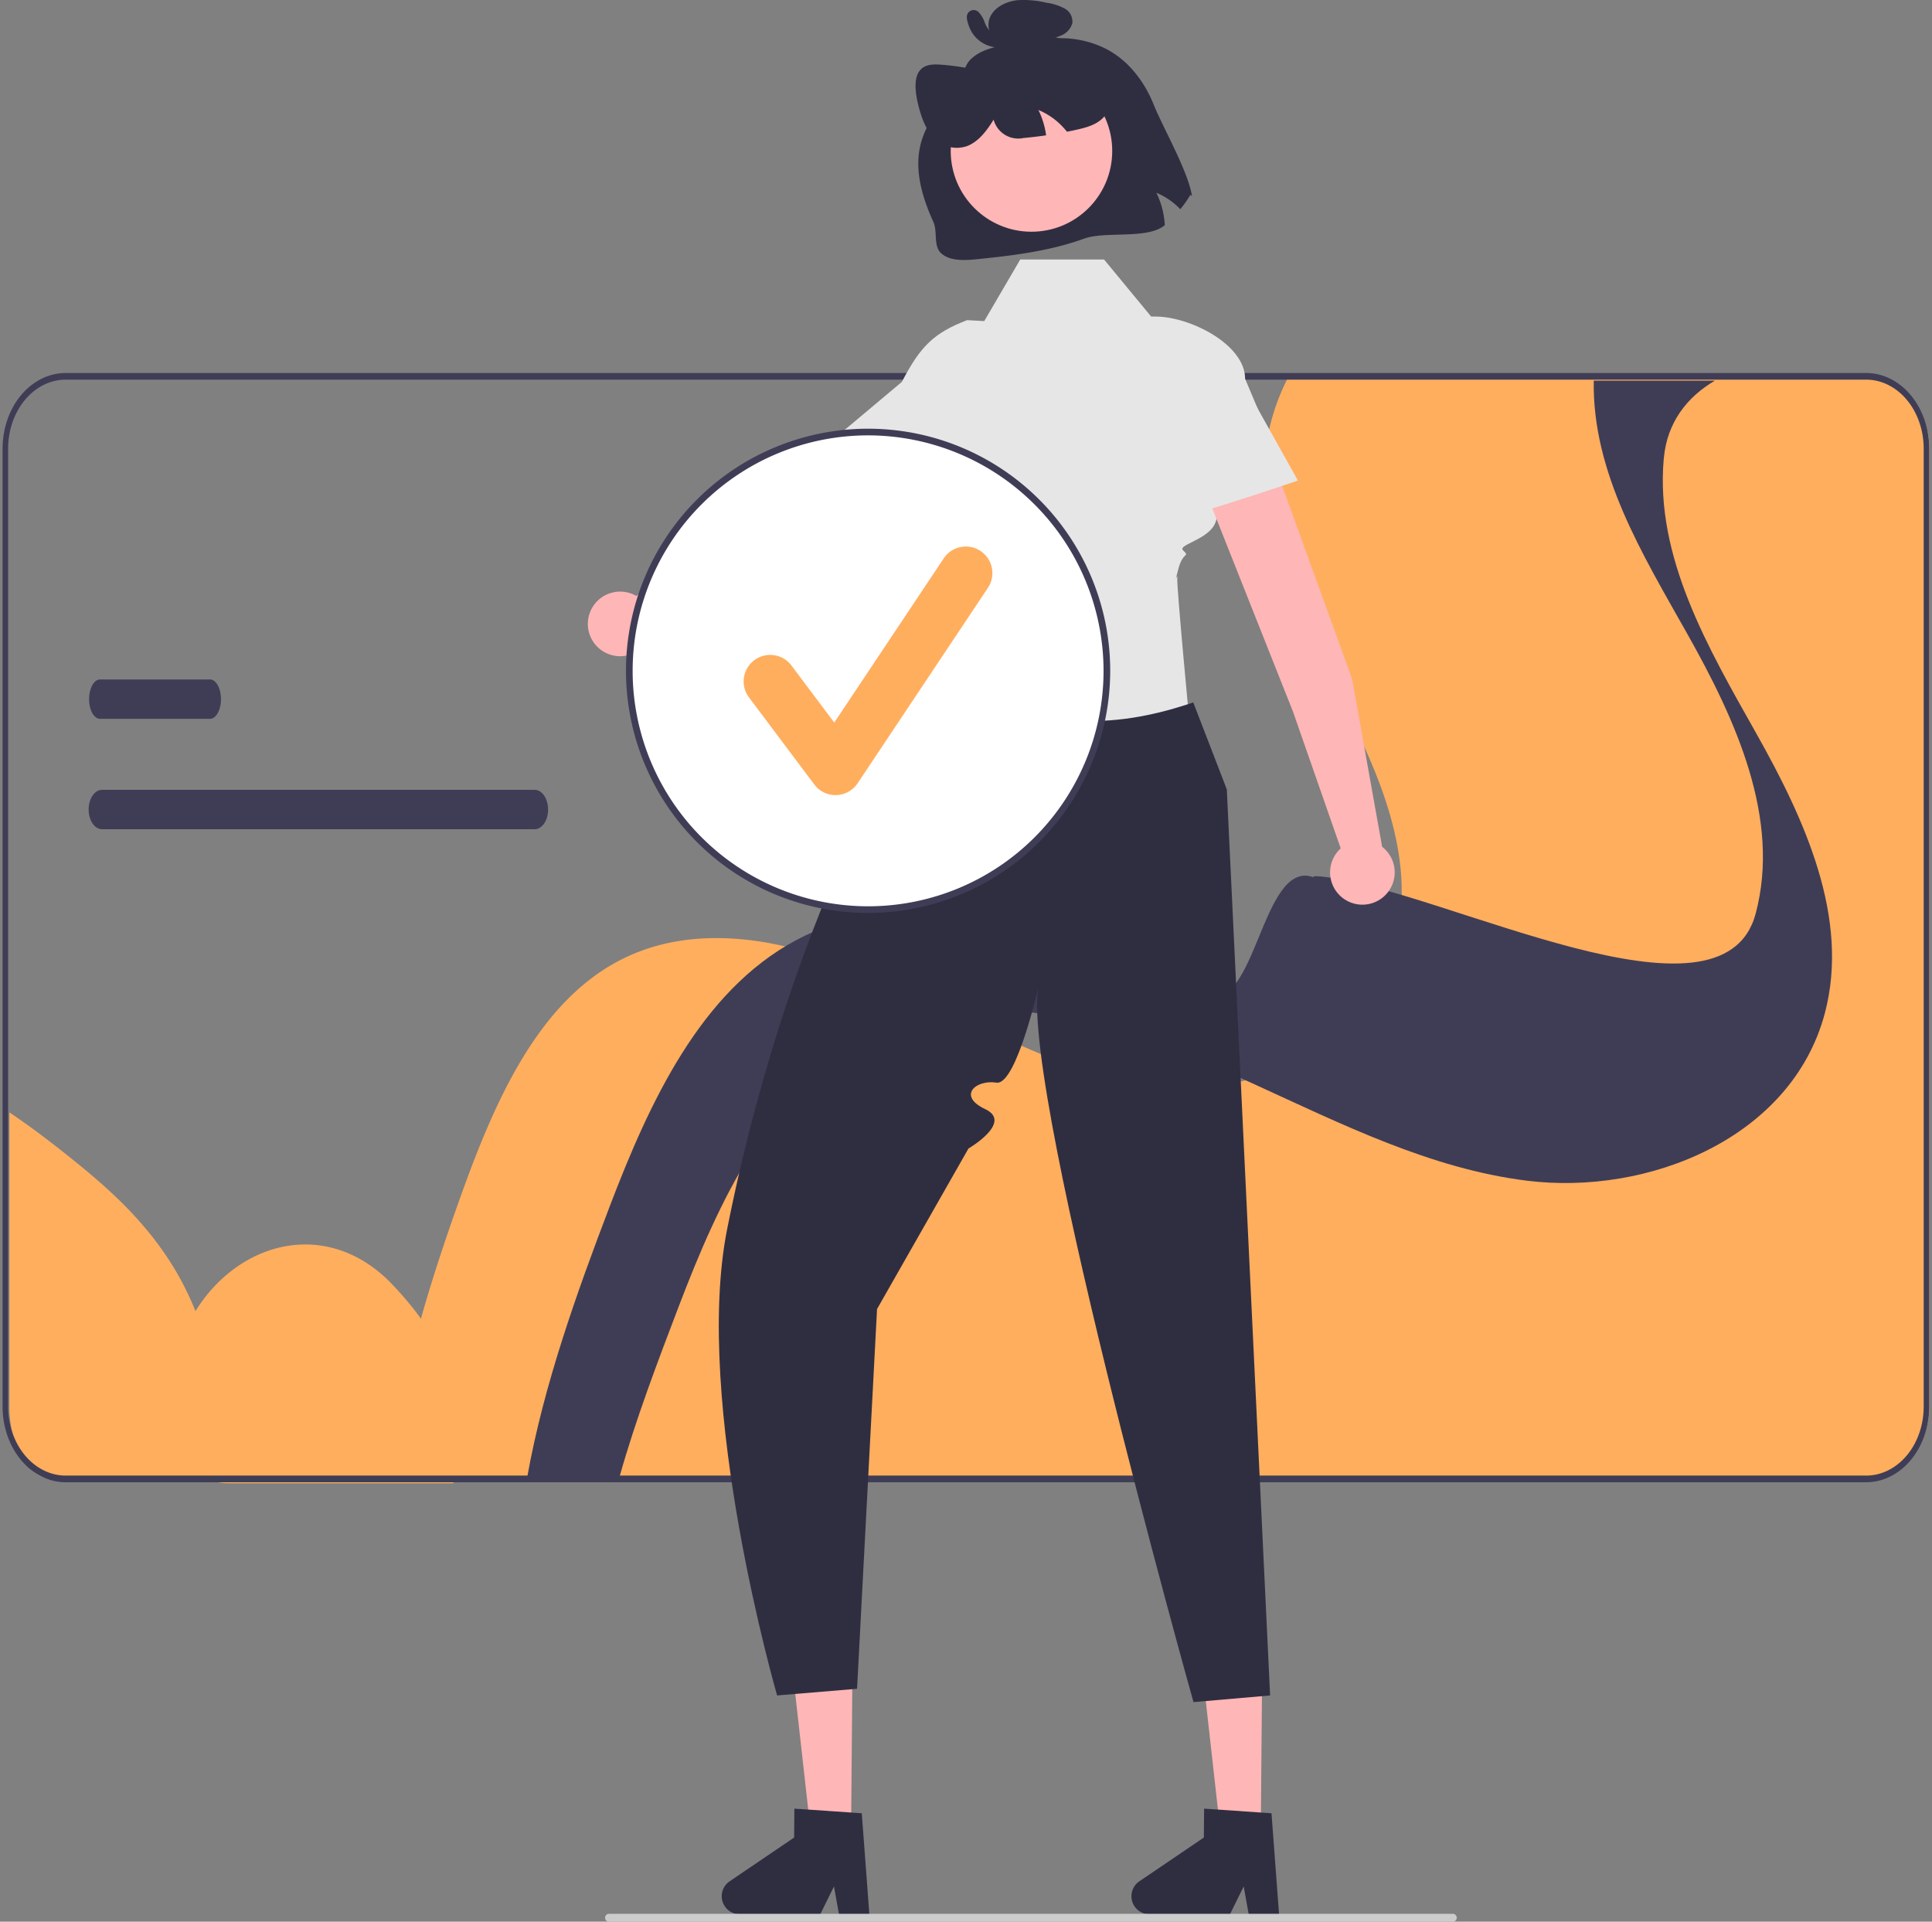 <?xml version="1.0" encoding="UTF-8" standalone="no"?>
<svg
   data-name="Layer 1"
   width="580"
   height="576.898"
   viewBox="0 0 580 576.898"
   version="1.1"
   id="svg182"
   sodipodi:docname="undraw_complete_design_re_h75h.svg"
   inkscape:version="1.2.2 (732a01da63, 2022-12-09)"
   xmlns:inkscape="http://www.inkscape.org/namespaces/inkscape"
   xmlns:sodipodi="http://sodipodi.sourceforge.net/DTD/sodipodi-0.dtd"
   xmlns="http://www.w3.org/2000/svg"
   xmlns:svg="http://www.w3.org/2000/svg">
  <rect x="0" y="0" width="580" height="576.898" fill="#808080" stroke="none"/>
  <defs
     id="defs186" />
  <sodipodi:namedview
     id="namedview184"
     pagecolor="#ffffff"
     bordercolor="#000000"
     borderopacity="0.25"
     inkscape:showpageshadow="2"
     inkscape:pageopacity="0.0"
     inkscape:pagecheckerboard="0"
     inkscape:deskcolor="#d1d1d1"
     showgrid="false"
     inkscape:zoom="0.95114648"
     inkscape:cx="216.58073"
     inkscape:cy="351.15516"
     inkscape:window-width="1920"
     inkscape:window-height="974"
     inkscape:window-x="-11"
     inkscape:window-y="-11"
     inkscape:window-maximized="1"
     inkscape:current-layer="svg182" />
  <path
     d="m 116.93,443.972 h 442.979 a 19.317,21.689 0 0 0 19.318,-21.69 v -287.62 a 19.014,21.349 0 0 0 -0.677,-5.69 19.311,21.683 0 0 0 -18.641,-16 H 386.887 a 53.776,60.38 0 0 0 -7.285,25.01 c -2.146,25.69 10.973,49.44 22.711,71.63 11.738,22.19 22.934,47.99 16.717,72.84 -4.204,16.76 -15.595,28.89 -29.729,36.16 a 83.42,93.665 0 0 1 -43.275,7.4 135.48,152.118 0 0 1 -26.06,-6.68 c -11.106,-4.05 -21.954,-9.3 -32.784,-14.61 -0.009,0 -0.009,0 -0.018,-0.01 -0.187,-0.09 -0.383,-0.19 -0.57,-0.28 -8.381,-4.11 -16.753,-8.23 -25.249,-11.86 a 154.202,173.139 0 0 0 -30.833,-9.54 c -16.022,-2.82 -32.178,-1.8 -46.473,6.36 -23.299,13.29 -35.785,42.01 -45.555,69.23 -9.868,27.52 -18.712,55.96 -21.553,85.35 z"
     fill="#ffae5e"
     id="path132"
     style="stroke-width:0.944" />
  <path
     d="m 2.825,333.942 v 88.34 a 12.996,21.689 0 0 0 12.997,21.69 H 65.364 c 0.857,-13.33 0.138,-26.61 -3.008,-39 -6.855,-27.02 -23.441,-43 -39.254,-55.83 -6.645,-5.39 -13.404,-10.59 -20.277,-15.2 z"
     fill="#ffae5e"
     id="path134"
     style="stroke-width:0.774" />
  <path
     d="m 50.572,423.572 v 1.1e-4 a 17.778,21.69 0 0 0 17.778,21.69 h 67.768 c 1.172,-13.33 0.189,-26.61 -4.115,-39 -2.205,-6.353 -7.354,-13.39 -14.064,-20.498 -26.326,-27.888 -67.367,-4.729 -67.367,37.808 z"
     fill="#ffae5e"
     id="path136"
     style="stroke-width:0.905" />
  <path
     d="M 0.774,422.282 V 134.662 A 18.959,22.716 0 0 1 19.711,111.972 H 560.237 a 18.959,22.716 0 0 1 18.938,22.69 v 287.62 a 18.959,22.716 0 0 1 -18.938,22.69 H 19.711 A 18.959,22.716 0 0 1 0.774,422.282 Z M 19.711,113.972 a 17.288,20.713 0 0 0 -17.269,20.69 v 287.62 a 17.288,20.713 0 0 0 17.269,20.69 H 560.237 a 17.288,20.713 0 0 0 17.269,-20.69 V 134.662 a 17.288,20.713 0 0 0 -17.269,-20.69 z"
     fill="#3f3d56"
     id="path138"
     style="stroke-width:0.914" />
  <path
     d="m 158.31,443.262 h 27.7 c 4.738,-16.936 11.575,-34.889 17.82,-51.249 11.98,-31.368 27.285,-64.466 55.852,-79.782 12.197,-6.54 25.496,-9.094 39.077,-8.955 18.762,0.189 38.051,5.536 55.711,12.623 7.224,2.892 14.382,6.073 21.512,9.323 26.862,12.255 53.431,25.603 82.318,29.211 36.553,4.562 79.53,-12.802 89.514,-50.203 7.62,-28.635 -6.103,-58.363 -20.495,-83.937 -14.392,-25.574 -30.478,-52.936 -27.851,-82.545 0.009,-0.099 0.019,-0.209 0.038,-0.308 0.989,-10.635 6.97,-18.278 15.324,-23.178 h -36.374 c -0.48,27.621 14.57,52.002 28.114,76.074 14.392,25.564 28.114,55.302 20.495,83.937 -9.984,37.391 -92.653,-6.439 -129.206,-11.011 -10.323,-1.282 6.075,3.28 -3.767,0 -15.437,-5.139 -17.148,41.992 -32.171,35.074 -9.353,-4.314 -18.715,-8.597 -28.199,-12.404 -3.928,-1.58 -7.94,-3.061 -11.999,-4.433 -0.009,0 -0.009,0 -0.019,-0.01 -27.257,-9.164 -57.067,-12.732 -82.252,0.517 -0.17,0.089 -0.348,0.179 -0.518,0.268 -28.566,15.306 -43.871,48.404 -55.852,79.772 -9.899,25.931 -19.892,53.863 -24.771,81.216 z"
     fill="#3f3d56"
     id="path140"
     style="stroke-width:0.97" />
  <path
     d="M 160.526,237.11 H 30.626 a 4.013,5.91 0 1 0 0,11.82 H 160.526 a 4.013,5.91 0 1 0 0,-11.82 z"
     fill="#3f3d56"
     id="path142"
     style="stroke-width:0.824" />
  <path
     d="M 63.046,203.972 H 30.035 a 3.289,5.91 0 1 0 0,11.82 H 63.046 a 3.289,5.91 0 0 0 0,-11.82 z"
     fill="#3f3d56"
     id="path144"
     style="stroke-width:0.746" />
  <polygon
     points="299.374,549.823 294.008,501.972 311.9,502.123 311.498,549.925 "
     fill="#ffb6b6"
     id="polygon146"
     transform="translate(-56)" />
  <path
     d="m 216.665,569.203 a 5.427,5.427 0 0 0 5.374,5.468 l 24.104,0.201 4.22,-8.553 1.55,8.597 9.095,0.083 -2.297,-30.662 -3.164,-0.211 -12.906,-0.89 -4.164,-0.279 -0.073,8.675 -19.362,13.133 a 5.418,5.418 0 0 0 -2.375,4.438 z"
     fill="#2f2e41"
     id="path148" />
  <polygon
     points="422.374,549.823 417.008,501.972 434.9,502.123 434.498,549.925 "
     fill="#ffb6b6"
     id="polygon150"
     transform="translate(-56)" />
  <path
     d="m 339.665,569.203 a 5.427,5.427 0 0 0 5.374,5.468 l 24.104,0.201 4.22,-8.553 1.55,8.597 9.095,0.083 -2.297,-30.662 -3.164,-0.211 -12.906,-0.89 -4.164,-0.279 -0.073,8.675 -19.362,13.133 a 5.418,5.418 0 0 0 -2.375,4.438 z"
     fill="#2f2e41"
     id="path152" />
  <path
     d="m 240.542,166.721 54.563,-41.991 a 11.113,11.113 0 0 0 2.089,-15.451 v 0 a 11.113,11.113 0 0 0 -16.02,-1.863 l -55.34,45.356 -34.788,26.143 a 9.698,9.698 0 1 0 4.238,11.702 z"
     fill="#ffb6b6"
     id="path154" />
  <path
     d="m 285.013,176.374 -2.405,53.714 81.686,9.884 c -6.428,-21.584 -16.968,-51.562 -12.138,-66.583 z"
     fill="#a0616a"
     id="path156" />
  <path
     d="m 331.446,77.9 h -25.162 l -10.806,18.491 -5.149,-0.284 c -10.035,3.865 -14.035,7.865 -19.573,18.522 v 0 l -19.462,16.343 15,18 c 10.361,-1.697 14.096,-9.74 10.806,-24.51 0,0 -11.346,19.773 4.998,29.501 0,0 -2.915,18.328 0,18.131 2.915,-0.197 9.629,-3.927 2.915,-0.197 -6.714,3.73 -5.564,3.891 -5.345,5.1 3.626,19.975 6.626,34.975 6.626,34.975 l 71,7 c 0,0 -4.091,-42.938 -3.869,-45.379 0.223,-2.441 -1.27,3.527 0.223,-2.441 1.492,-5.968 3.73,-3.73 1.492,-5.968 -2.238,-2.238 15.385,-4.166 8.507,-14.921 l 23,-6 -12.856,-30.555 c 0,-10.317 -16.57,-18.68 -26.887,-18.68 h -1.322 z"
     fill="#e6e6e6"
     id="path158" />
  <path
     d="m 358.223,210.859 c -27.777,9.555 -52.784,7.457 -73.928,-10.887 0,0 -5.951,22 -11.975,19 -6.025,-3 -3.047,5.395 -4.702,8.472 -1.757,3.268 0.283,8.78 -5.52,10.654 -5.803,1.874 -3.623,7.381 -5.502,11.435 -13.146,28.365 -28.159,68.515 -38.301,119.439 -10.422,52.329 15,140 15,140 l 24,-2 6,-114 27.443,-48.186 c 0,0 13.482,-7.85 5.02,-11.832 -8.462,-3.982 -2.793,-8.917 3.372,-7.949 6.165,0.967 13.165,-31.033 13.165,-31.033 -8.791,22.092 46,217 46,217 l 23,-2 -13,-272 z"
     fill="#2f2e41"
     id="path160" />
  <path
     d="m 346.379,31.478 c 2.728,6.793 10.423,20.153 11.465,27.44 l -0.469,-0.461 a 32.901,32.901 0 0 1 -3.041,4.348 21.133,21.133 0 0 0 -7.176,-4.934 25.297,25.297 0 0 1 2.52,9.707 c -5.01,4.362 -17.803,1.73 -24.195,4.055 -10.287,3.732 -21.208,5.061 -31.991,6.164 -3.827,0.394 -8.112,0.633 -10.794,-1.628 -2.682,-2.262 -1.085,-6.45 -2.528,-9.618 -10.279,-22.565 -0.793,-30.706 7.267,-40.937 1.774,-2.252 1.766,-5.612 3.924,-7.76 2.994,-2.978 7.584,-3.894 11.816,-4.627 a 6.413,6.413 0 0 1 -5.633,-2.788 5.785,5.785 0 0 1 0.077,-6.038 c 1.513,-2.509 4.659,-3.968 7.693,-4.333 a 29.211,29.211 0 0 1 8.903,0.765 15.93,15.93 0 0 1 5.391,1.723 4.412,4.412 0 0 1 2.297,4.472 5.715,5.715 0 0 1 -3.38,3.643 14.96,14.96 0 0 1 -3.821,1.046 29.972,29.972 0 0 1 17.581,3.077 c 6.782,3.618 11.359,9.896 14.096,16.686 z"
     fill="#2f2e41"
     id="path162" />
  <circle
     cx="309.655"
     cy="45.32"
     r="24.244"
     fill="#ffb6b6"
     id="circle164" />
  <path
     d="m 332.984,32.321 c -1.406,4.248 -5.423,5.617 -9.136,6.471 -1.171,0.273 -2.349,0.527 -3.537,0.753 -0.439,-0.548 -0.905,-1.086 -1.392,-1.594 a 21.133,21.133 0 0 0 -7.176,-4.934 24.905,24.905 0 0 1 2.306,7.612 q -3.367,0.488 -6.771,0.798 a 7.655,7.655 0 0 1 -8.991,-5.516 c -2.066,3.379 -4.509,6.56 -7.85,7.902 a 9.5,9.5 0 0 1 -10.807,-3.233 c -2.001,-2.441 -3.115,-5.72 -3.916,-8.885 -0.948,-3.762 -1.475,-8.096 0.387,-10.483 1.491,-1.932 4.064,-1.967 6.437,-1.795 a 76.606,76.606 0 0 1 15.468,2.804 l 0.427,0.96 c -0.867,-5.21 1.014,-10.223 4.494,-12.005 2.348,-1.192 5.172,-0.992 7.916,-0.75 a 36.078,36.078 0 0 1 10.337,1.999 19.857,19.857 0 0 1 9.369,7.483 c 2.436,3.698 3.647,8.743 2.434,12.412 z"
     fill="#2f2e41"
     id="path166" />
  <path
     d="m 298.422,9.661 c 0.239,-0.071 -0.381,0.02 -0.166,0.026 a 1.975,1.975 0 0 1 -0.317,-0.044 c -0.018,-0.004 -0.259,-0.081 -0.099,-0.024 a 1.946,1.946 0 0 1 -0.925,-0.604 8.063,8.063 0 0 1 -1.322,-2.352 8.447,8.447 0 0 0 -1.817,-3.03 2.079,2.079 0 0 0 -3.317,0.506 c -0.472,1.044 -0.041,2.331 0.296,3.357 a 10.423,10.423 0 0 0 1.532,2.97 9.532,9.532 0 0 0 4.381,3.214 9.97,9.97 0 0 0 6.267,0.179 1.514,1.514 0 0 0 0.06,-2.771 L 299.569,9.686 a 1.5,1.5 0 1 0 -1.208,2.746 l 3.425,1.402 0.06,-2.771 a 5.966,5.966 0 0 1 -1.311,0.224 5.023,5.023 0 0 1 -1.42,-0.06 6.227,6.227 0 0 1 -1.314,-0.32 8.568,8.568 0 0 1 -0.8,-0.339 q -0.142,-0.069 -0.282,-0.143 c 0.007,0.004 -0.392,-0.229 -0.217,-0.119 a 8.459,8.459 0 0 1 -1.242,-0.967 3.415,3.415 0 0 1 -0.372,-0.414 7.94,7.94 0 0 1 -0.542,-0.751 7.792,7.792 0 0 1 -0.796,-1.763 7.899,7.899 0 0 1 -0.22,-0.792 3.251,3.251 0 0 0 -0.08,-0.436 c -0.127,-0.341 0.024,0.199 -0.122,0.347 l -0.631,0.465 a 0.824,0.824 0 0 1 -0.706,-0.113 q -0.112,-0.158 0.049,0.052 a 4.896,4.896 0 0 1 0.343,0.517 14.161,14.161 0 0 1 0.613,1.3 14.26,14.26 0 0 0 1.421,2.684 4.83,4.83 0 0 0 5.29,2.023 1.512,1.512 0 0 0 0.854,-1.942 1.531,1.531 0 0 0 -1.942,-0.854 z"
     fill="#2f2e41"
     id="path168" />
  <circle
     cx="260.609"
     cy="201.382"
     r="71.685"
     fill="#ffffff"
     id="circle170" />
  <path
     d="m 260.609,274.067 a 72.685,72.685 0 1 1 72.685,-72.686 72.768,72.768 0 0 1 -72.685,72.686 z m 0,-143.37 a 70.685,70.685 0 1 0 70.685,70.685 70.765,70.765 0 0 0 -70.685,-70.685 z"
     fill="#3f3d56"
     id="path172" />
  <path
     d="m 250.83,238.69 a 7.972,7.972 0 0 1 -6.379,-3.19 l -19.557,-26.076 a 7.974,7.974 0 1 1 12.758,-9.568 l 12.795,17.058 32.862,-49.292 a 7.974,7.974 0 1 1 13.27,8.846 l -39.114,58.67 a 7.977,7.977 0 0 1 -6.414,3.548 c -0.074,0.001 -0.148,0.003 -0.222,0.003 z"
     fill="#ffae5e"
     id="path174" />
  <path
     d="m 181.648,575.708 a 1.186,1.186 0 0 0 1.19,1.19 h 253.29 a 1.19,1.19 0 1 0 0,-2.38 h -253.29 a 1.187,1.187 0 0 0 -1.19,1.19 z"
     fill="#cccccc"
     id="path176" />
  <path
     d="m 405.911,203.833 -23.433,-64.74 a 11.113,11.113 0 0 0 -14.086,-6.684 v 0 a 11.113,11.113 0 0 0 -6.641,14.697 l 26.403,66.502 14.34,41.086 a 9.698,9.698 0 1 0 12.437,-0.483 z"
     fill="#ffb6b6"
     id="path178" />
  <path
     d="m 370.647,110.262 19,34 c 0,0 -43.787,14.992 -43.894,12.496 -0.106,-2.496 2.176,-37.134 2.176,-37.134 z"
     fill="#e6e6e6"
     id="path180" />
</svg>
